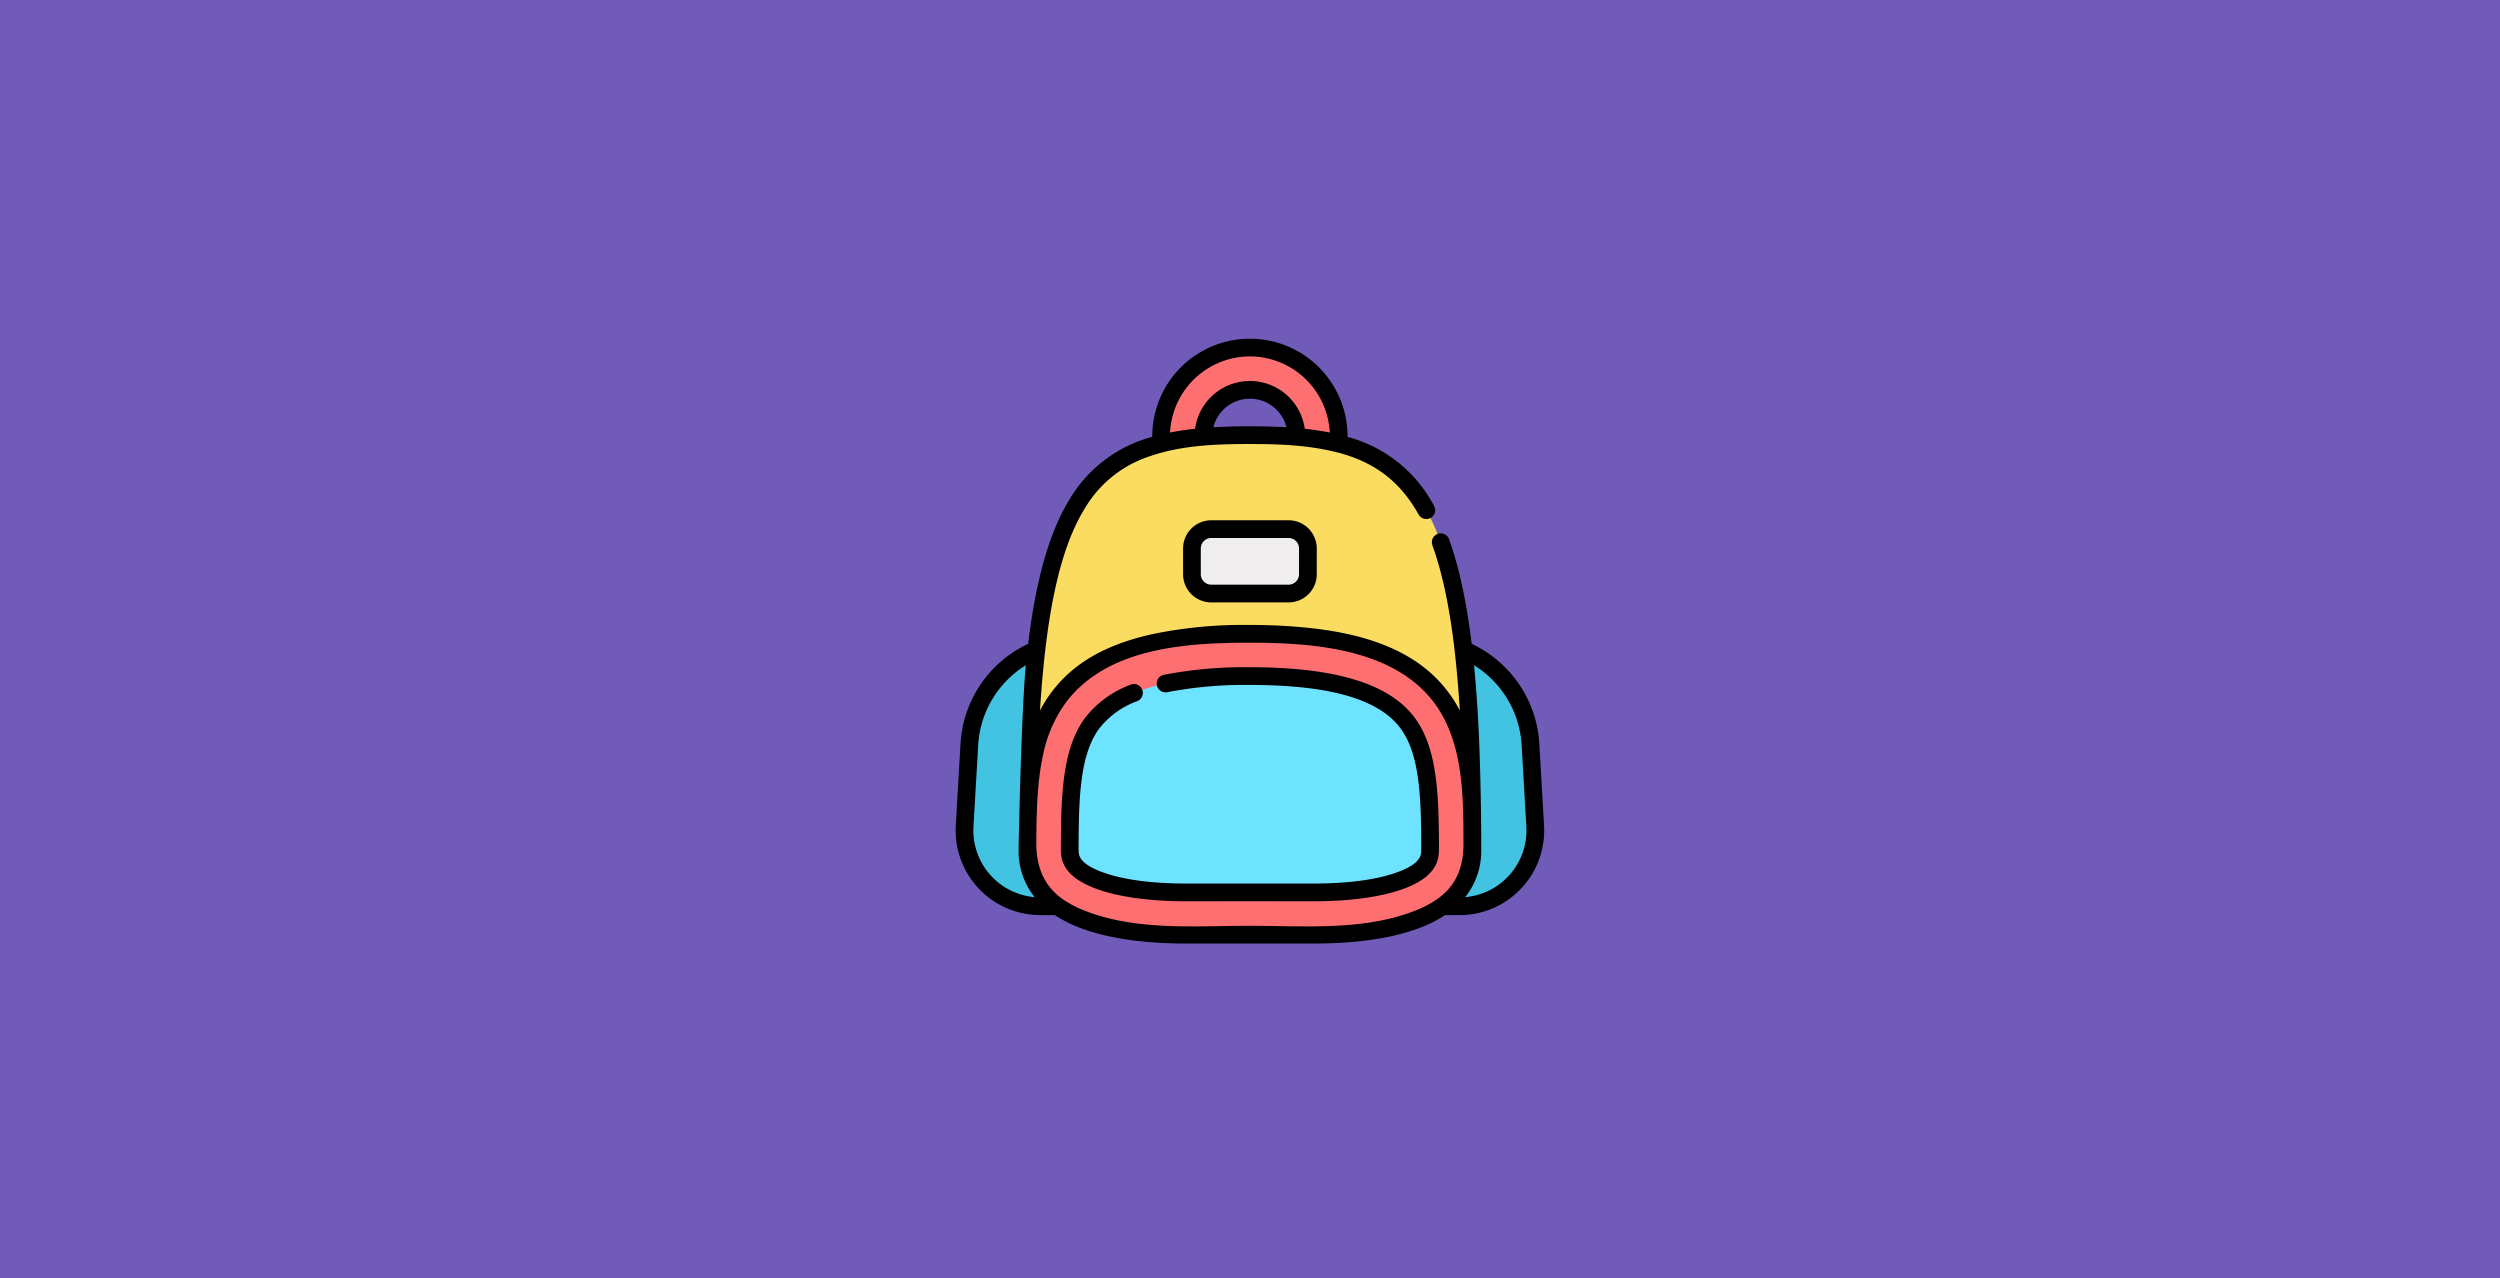 <svg xmlns="http://www.w3.org/2000/svg" width="620" height="317" viewBox="0 0 620 317">
  <rect x="0" y="0" width="620" height="317" fill="#333333" stroke="none"/>
  <g id="Grupo_104191" data-name="Grupo 104191" transform="translate(7656 10986)">
    <g id="Grupo_104190" data-name="Grupo 104190">
      <rect id="Rectángulo_25749" data-name="Rectángulo 25749" width="620" height="317" transform="translate(-7656 -10986)" fill="#8c6df2" opacity="0.7"/>
      <g id="Grupo_100554" data-name="Grupo 100554" transform="translate(-7602.02 -11083)">
        <g id="Grupo_100552" data-name="Grupo 100552">
          <g id="Grupo_100551" data-name="Grupo 100551">
            <path id="Trazado_159971" data-name="Trazado 159971" d="M272.776,220.045a5.244,5.244,0,0,1-5.243-5.243v-9.586a11.533,11.533,0,1,0-23.067,0V214.8a5.243,5.243,0,1,1-10.485,0v-9.586a22.019,22.019,0,0,1,44.038,0V214.8A5.244,5.244,0,0,1,272.776,220.045Z" fill="#fd6f71"/>
          </g>
          <path id="Trazado_159972" data-name="Trazado 159972" d="M203.037,258.179a27.021,27.021,0,0,0-16.617,23.4l-1.171,20.286a18.8,18.8,0,0,0,18.774,19.888h12.732Z" fill="#42c3e2"/>
          <path id="Trazado_159973" data-name="Trazado 159973" d="M308.962,258.179a27.019,27.019,0,0,1,16.617,23.4l1.171,20.286a18.8,18.8,0,0,1-18.774,19.888H295.244Z" fill="#42c3e2"/>
          <path id="Trazado_159974" data-name="Trazado 159974" d="M311.168,307.706c0-90.507-13.827-102.79-55.168-102.79s-55.169,12.283-55.169,102.79Z" fill="#fadc60"/>
          <path id="Trazado_159975" data-name="Trazado 159975" d="M256,254.185c-54.143,0-55.169,25.836-55.169,53.52,0,18,23.309,21.117,39.625,21.1q15.543-.018,31.087,0c16.316.02,39.625-3.1,39.625-21.1C311.168,280.021,310.143,254.185,256,254.185Z" fill="#fd6f71"/>
          <path id="Trazado_159976" data-name="Trazado 159976" d="M271.556,318.317q-7.777-.009-15.556-.009t-15.557.009h-.137c-9.175,0-16.8-1.076-22.067-3.114-6.923-2.68-6.923-5.814-6.923-7.5,0-13.329.394-24.081,5.353-31.083,5.695-8.043,18.56-11.952,39.331-11.952s33.635,3.909,39.33,11.952c4.959,7,5.353,17.754,5.353,31.083,0,1.683,0,4.818-6.923,7.5-5.261,2.037-12.891,3.113-22.067,3.113Z" fill="#6ee3ff"/>
          <path id="Trazado_159977" data-name="Trazado 159977" d="M265.582,228.224H246.417a4.8,4.8,0,0,0-4.8,4.8V239.4a4.8,4.8,0,0,0,4.8,4.8h19.165a4.8,4.8,0,0,0,4.8-4.8v-6.381A4.8,4.8,0,0,0,265.582,228.224Z" fill="#efedee"/>
        </g>
        <g id="Grupo_100553" data-name="Grupo 100553">
          <path id="Trazado_159978" data-name="Trazado 159978" d="M302.88,307.706c0-13.725-.424-24.822-5.756-32.352-6.137-8.667-19.589-12.881-41.124-12.881a105.1,105.1,0,0,0-21.259,1.863,2.2,2.2,0,1,0,.906,4.3A100.829,100.829,0,0,1,256,266.868c20.006,0,32.284,3.606,37.538,11.025,4.583,6.473,4.948,16.88,4.948,29.813,0,1.318,0,3.312-5.519,5.449-5.01,1.94-12.366,2.965-21.274,2.965h-.134q-15.558-.018-31.116,0h-.137c-8.907,0-16.263-1.025-21.273-2.966-5.519-2.136-5.519-4.13-5.519-5.449,0-12.932.364-23.339,4.948-29.812a21.027,21.027,0,0,1,9.508-6.977,2.2,2.2,0,1,0-1.66-4.069,25.307,25.307,0,0,0-11.434,8.507c-5.333,7.53-5.757,18.627-5.757,32.352,0,2.943.946,6.689,8.326,9.546,5.512,2.134,13.417,3.263,22.861,3.263h.14q15.554-.02,31.109,0h.138c9.444,0,17.349-1.129,22.86-3.262C301.934,314.395,302.88,310.65,302.88,307.706Z"/>
          <path id="Trazado_159979" data-name="Trazado 159979" d="M246.417,226.026a7,7,0,0,0-6.994,6.995V239.4a7,7,0,0,0,6.994,7h19.165a7,7,0,0,0,6.995-7v-6.381a7,7,0,0,0-6.995-6.995Zm21.765,6.995V239.4a2.6,2.6,0,0,1-2.6,2.6H246.417a2.6,2.6,0,0,1-2.6-2.6v-6.381a2.6,2.6,0,0,1,2.6-2.6h19.165A2.6,2.6,0,0,1,268.182,233.021Z"/>
          <path id="Trazado_159980" data-name="Trazado 159980" d="M183.056,301.736a21,21,0,0,0,20.967,22.212h3.59a31.3,31.3,0,0,0,6.046,3.082c6.8,2.634,15.767,3.97,26.646,3.97h.154q15.54-.02,31.082,0h.155c10.877,0,19.842-1.336,26.644-3.97a31.313,31.313,0,0,0,6.047-3.082h3.589a21,21,0,0,0,20.967-22.212l-1.171-20.286a29.2,29.2,0,0,0-16.778-24.772c-1.3-10.7-3.164-19.205-5.642-26.044a2.2,2.2,0,0,0-4.132,1.5c2.461,6.791,4.293,15.351,5.556,26.235,0,.022,0,.043,0,.065.521,4.493.946,9.4,1.28,14.774a32.511,32.511,0,0,0-7.136-9.23c-8.169-7.325-19.525-10.1-30.163-11.245a137.546,137.546,0,0,0-14.76-.742,110.819,110.819,0,0,0-24.344,2.306c-6.965,1.568-13.963,4.174-19.52,8.774a32.772,32.772,0,0,0-8.193,10.132c1.536-24.7,5.076-40.317,11.09-50.086a29.2,29.2,0,0,1,15.845-12.867c7.974-2.828,16.742-3.134,25.122-3.134,7.206,0,14.453.259,21.478,2.037.065.016.131.026.2.037,8.727,2.263,15.31,6.766,20.1,15.308a2.2,2.2,0,1,0,3.832-2.151,34.144,34.144,0,0,0-21.395-16.992v-.137a24.216,24.216,0,0,0-48.433,0v.117a33.907,33.907,0,0,0-20.492,15.477c-4.493,7.3-7.651,17.486-9.656,31.148q-.334,2.277-.63,4.72a29.2,29.2,0,0,0-16.778,24.772ZM256,202.719c-3.16,0-6.178.071-9.06.243a9.336,9.336,0,0,1,18.121,0C262.176,202.791,259.157,202.719,256,202.719Zm0-17.325a19.846,19.846,0,0,1,19.8,18.874c-1.931-.385-3.983-.693-6.2-.93a13.732,13.732,0,0,0-27.206,0c-2.15.23-4.214.535-6.2.928A19.846,19.846,0,0,1,256,185.394Zm40.754,137.539C283.976,327.881,269.411,326.6,256,326.6s-27.976,1.284-40.754-3.664a27,27,0,0,1-5.628-2.9c-.031-.025-.059-.053-.091-.076-4.643-3.271-6.508-8.123-6.5-13.711.022-8.206.259-15.539,1.654-21.948a33.415,33.415,0,0,1,5.867-13.335c10.331-13.421,29.906-14.576,45.448-14.576,15.266,0,35.269,1.362,45.448,14.576,7.561,9.817,7.487,23.411,7.521,35.2.016,5.712-1.7,10.427-6.5,13.791-.034.024-.063.054-.1.079A27.06,27.06,0,0,1,296.754,322.933Zm14.824-60.955A24.99,24.99,0,0,1,323.385,281.7l1.171,20.286a16.612,16.612,0,0,1-15.17,17.507,18.277,18.277,0,0,0,3.979-11.791q0-13.8-.541-27.58C312.531,273.475,312.117,267.448,311.578,261.978ZM187.443,301.99l1.171-20.286a24.992,24.992,0,0,1,11.807-19.726c-1.051,10.672-1.787,43.539-1.787,45.728a18.274,18.274,0,0,0,3.979,11.79,16.608,16.608,0,0,1-15.17-17.506Z"/>
        </g>
      </g>
    </g>
  </g>
</svg>
